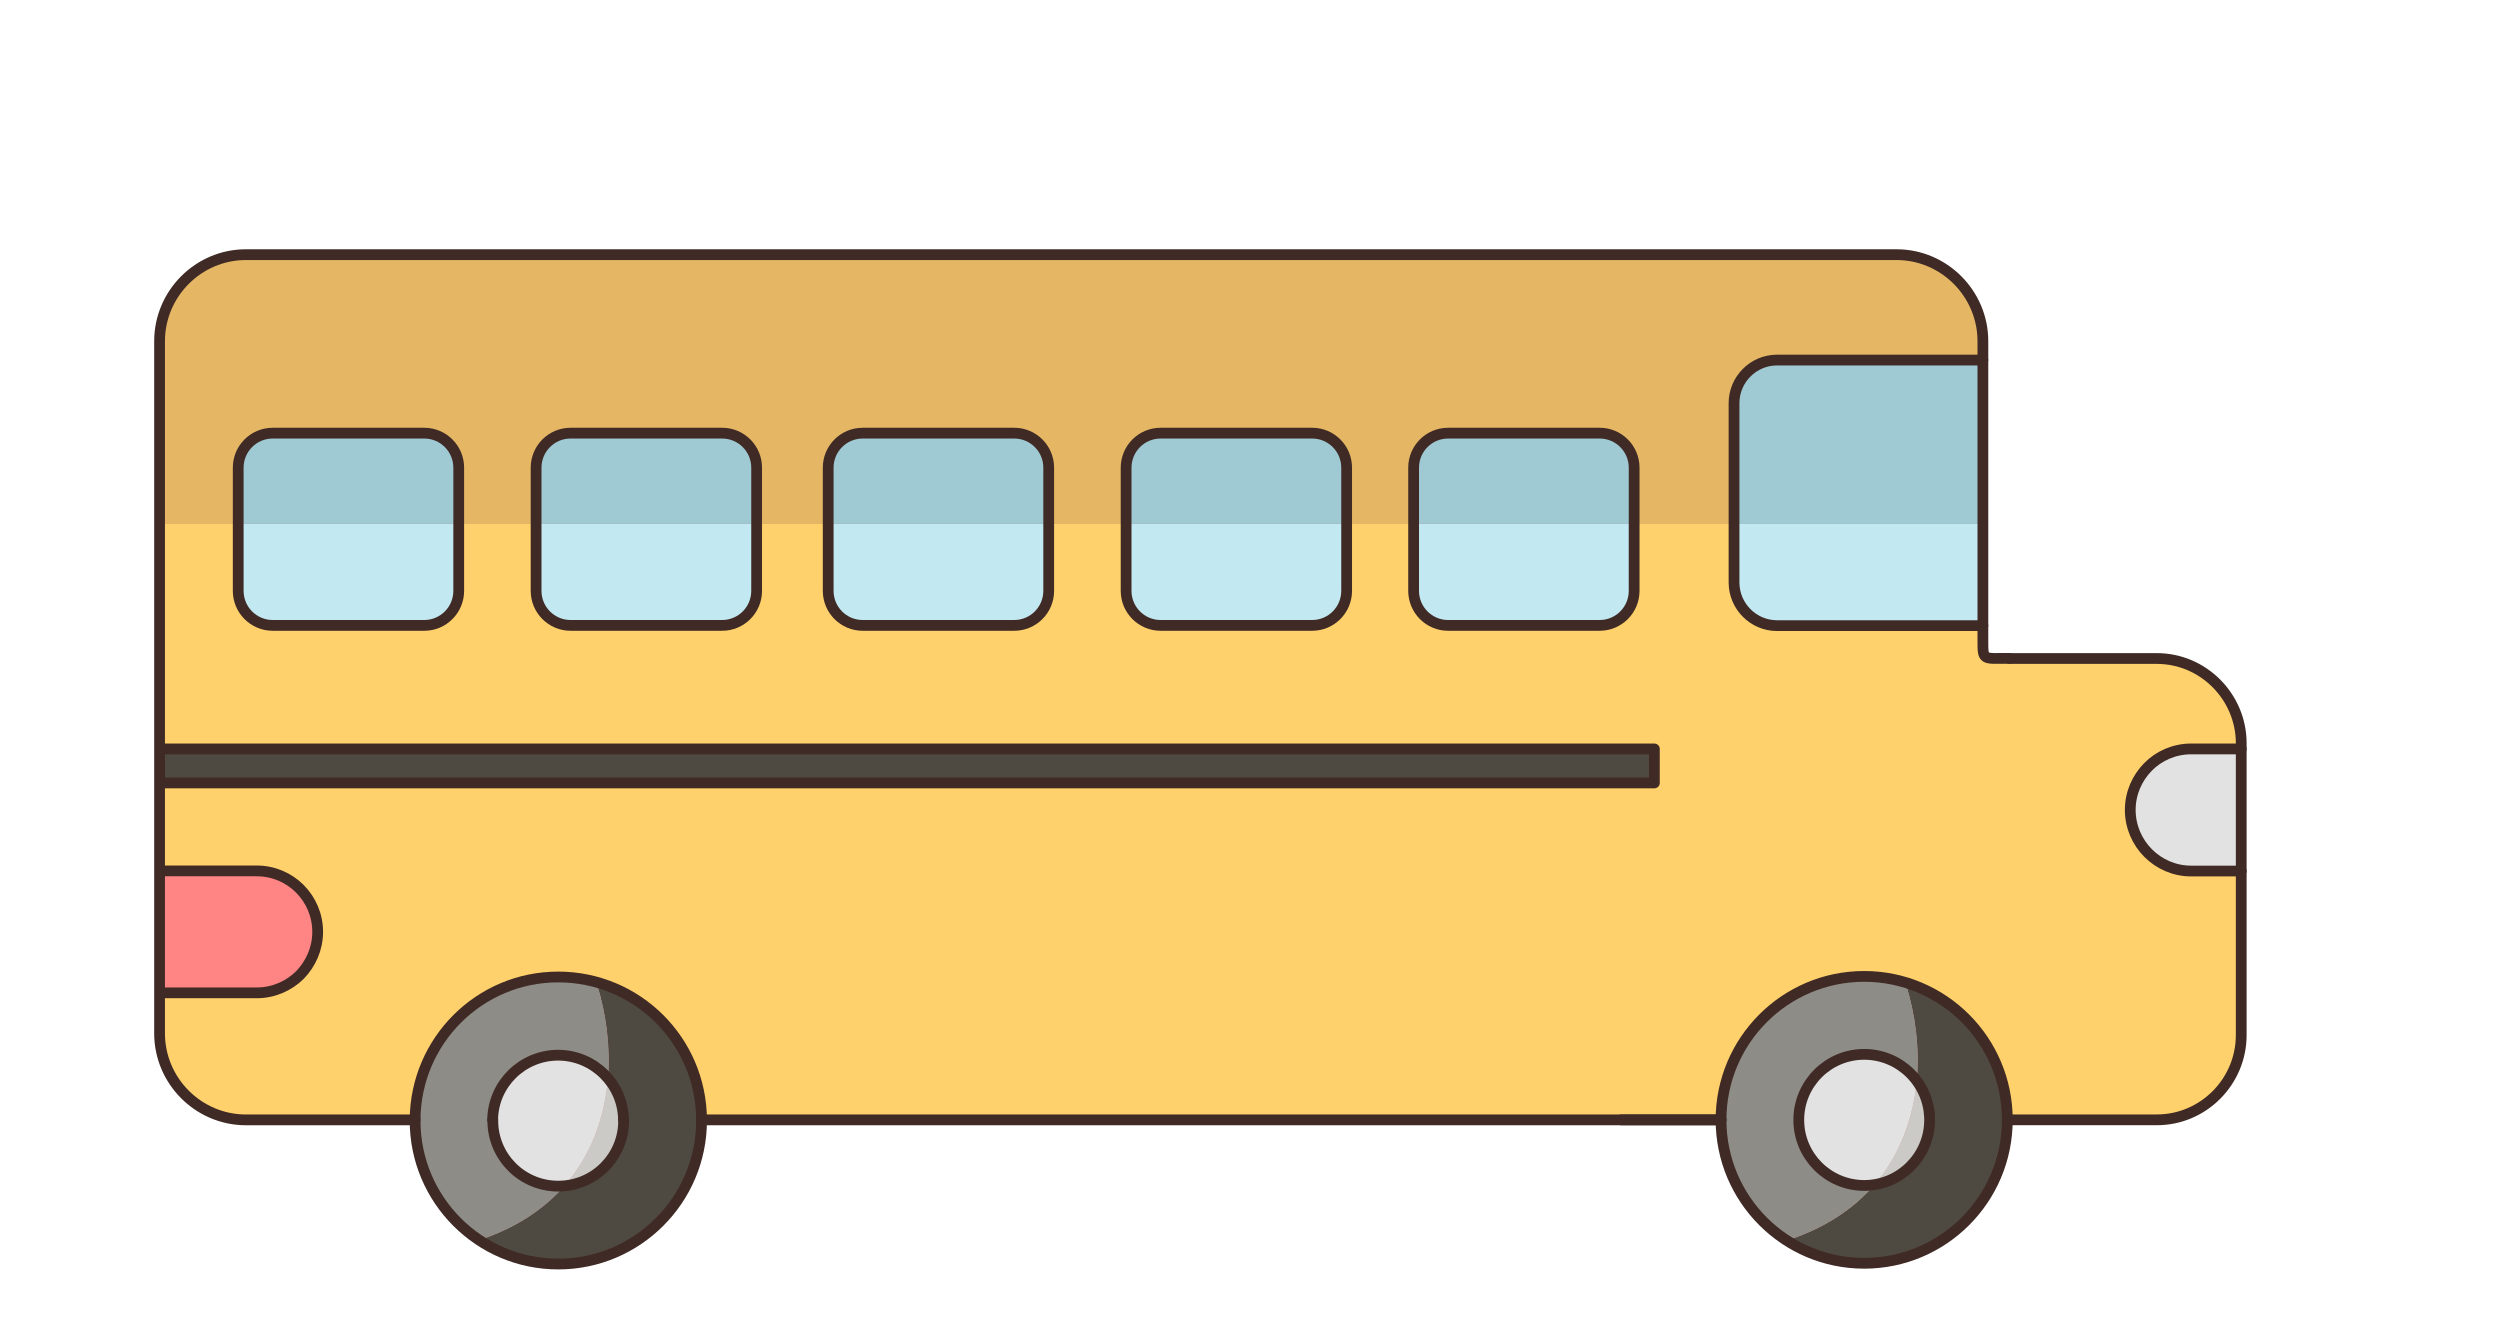 <svg width="116" height="62" viewBox="0 0 116 62" fill="none" xmlns="http://www.w3.org/2000/svg">
<path d="M103.984 40.424H101.667C100.117 40.432 98.844 39.148 98.844 37.587C98.844 36.81 99.154 36.107 99.668 35.6C100.19 35.077 100.892 34.758 101.667 34.758H103.984V40.424Z" fill="#BC7171"/>
<path d="M92.005 24.309V29.035H82.442C81.357 29.035 80.459 28.135 80.459 27.031V24.309H92.005Z" fill="#BC7171"/>
<path d="M91.997 16.723V24.31H80.459V18.709C80.459 17.622 81.357 16.723 82.442 16.723H91.997Z" fill="#BC7171"/>
<path d="M91.998 15.846V16.721H82.443C81.357 16.721 80.46 17.62 80.46 18.708V24.309H75.825V21.709C75.825 20.834 75.107 20.114 74.226 20.114H67.184C66.311 20.114 65.592 20.834 65.592 21.709V24.309H62.483V21.709C62.483 20.834 61.766 20.114 60.884 20.114H53.842C52.969 20.114 52.251 20.834 52.251 21.709V24.309H48.661V21.709C48.661 20.834 47.943 20.114 47.069 20.114H40.019C39.146 20.114 38.428 20.834 38.428 21.709V24.309H35.107V21.709C35.107 20.834 34.389 20.114 33.508 20.114H26.466C25.593 20.114 24.875 20.834 24.875 21.709V24.309H21.284V21.709C21.284 20.834 20.566 20.114 19.685 20.114H12.643C11.77 20.114 11.052 20.834 11.052 21.709V24.309H7.404V15.846C7.404 13.639 9.199 11.84 11.403 11.84H87.991C90.195 11.84 91.998 13.639 91.998 15.846Z" fill="#BC7171"/>
<path d="M89.533 51.979C89.533 53.5 88.415 54.759 86.963 54.98C88.154 53.59 88.758 51.889 88.929 50.164C89.313 50.671 89.533 51.301 89.533 51.979Z" fill="#BC7171"/>
<path d="M86.498 48.938C87.494 48.938 88.375 49.42 88.93 50.164C88.759 51.889 88.155 53.59 86.963 54.98C86.817 55.004 86.653 55.021 86.498 55.021C84.826 55.021 83.463 53.655 83.463 51.979C83.463 50.303 84.826 48.938 86.498 48.938Z" fill="#BC7171"/>
<path d="M86.498 58.634C85.176 58.634 83.952 58.25 82.916 57.588L82.941 57.547C84.703 56.974 86.017 56.067 86.963 54.979C88.416 54.759 89.534 53.499 89.534 51.979C89.534 51.3 89.313 50.67 88.93 50.164C89.069 48.618 88.865 47.057 88.424 45.667L88.44 45.609C91.166 46.435 93.14 48.978 93.14 51.979C93.14 55.65 90.17 58.634 86.498 58.634Z" fill="#BC7171"/>
<path d="M88.423 45.664C88.864 47.054 89.068 48.616 88.929 50.161C88.374 49.417 87.493 48.935 86.498 48.935C84.825 48.935 83.462 50.292 83.462 51.976C83.462 53.66 84.825 55.018 86.498 55.018C86.653 55.018 86.816 55.001 86.963 54.977C86.016 56.064 84.702 56.972 82.94 57.544L82.915 57.585C81.079 56.4 79.856 54.331 79.856 51.976C79.856 48.297 82.826 45.312 86.498 45.312C87.175 45.312 87.828 45.411 88.44 45.607L88.423 45.664Z" fill="#BC7171"/>
<path d="M75.824 24.309V27.432C75.824 28.315 75.106 29.035 74.225 29.035H67.183C66.31 29.035 65.592 28.315 65.592 27.432V24.309H75.824Z" fill="#BC7171"/>
<path d="M75.824 21.708V24.308H65.592V21.708C65.592 20.833 66.31 20.113 67.183 20.113H74.225C75.106 20.113 75.824 20.833 75.824 21.708Z" fill="#BC7171"/>
<path d="M62.484 24.309V27.432C62.484 28.315 61.766 29.035 60.885 29.035H53.843C52.97 29.035 52.252 28.315 52.252 27.432V24.309H62.484Z" fill="#BC7171"/>
<path d="M62.484 21.708V24.308H52.252V21.708C52.252 20.833 52.97 20.113 53.843 20.113H60.885C61.766 20.113 62.484 20.833 62.484 21.708Z" fill="#BC7171"/>
<path d="M48.66 24.309V27.432C48.66 28.315 47.942 29.035 47.069 29.035H40.019C39.146 29.035 38.428 28.315 38.428 27.432V24.309H48.66Z" fill="#BC7171"/>
<path d="M48.66 21.708V24.308H38.428V21.708C38.428 20.833 39.146 20.113 40.019 20.113H47.069C47.942 20.113 48.66 20.833 48.66 21.708Z" fill="#BC7171"/>
<path d="M35.108 24.309V27.432C35.108 28.315 34.389 29.035 33.508 29.035H26.466C25.593 29.035 24.875 28.315 24.875 27.432V24.309H35.108Z" fill="#BC7171"/>
<path d="M35.108 21.708V24.308H24.875V21.708C24.875 20.833 25.593 20.113 26.466 20.113H33.508C34.389 20.113 35.108 20.833 35.108 21.708Z" fill="#BC7171"/>
<path d="M32.546 51.979V52.012C32.546 55.691 29.575 58.667 25.895 58.667C24.533 58.667 23.268 58.258 22.207 57.547C23.937 56.983 25.234 56.1 26.173 55.037C27.723 54.898 28.931 53.598 28.931 52.012V51.979C28.923 51.235 28.653 50.556 28.204 50.041C28.319 48.537 28.115 47.016 27.691 45.667L27.707 45.602C30.489 46.386 32.529 48.946 32.546 51.979Z" fill="#BC7171"/>
<path d="M26.172 55.035C27.437 53.604 28.049 51.83 28.204 50.039C28.652 50.554 28.922 51.233 28.93 51.977V52.01C28.93 53.596 27.722 54.896 26.172 55.035Z" fill="#BC7171"/>
<path d="M27.689 45.666C28.114 47.016 28.318 48.536 28.203 50.041C27.648 49.387 26.824 48.97 25.894 48.97C24.238 48.97 22.883 50.311 22.859 51.979V52.011C22.859 53.696 24.23 55.053 25.894 55.053C25.992 55.053 26.082 55.045 26.172 55.037C25.233 56.099 23.936 56.983 22.206 57.547C20.427 56.353 19.252 54.325 19.252 52.011V51.979C19.276 48.316 22.238 45.348 25.894 45.348C26.522 45.348 27.126 45.438 27.706 45.601L27.689 45.666Z" fill="#BC7171"/>
<path d="M25.895 48.969C26.825 48.969 27.649 49.386 28.204 50.04C28.049 51.831 27.437 53.605 26.172 55.036C26.082 55.036 25.993 55.052 25.895 55.052C24.23 55.052 22.859 53.695 22.859 52.01V51.978C22.884 50.31 24.238 48.969 25.895 48.969Z" fill="#BC7171"/>
<path d="M21.285 24.309V27.432C21.285 28.315 20.567 29.035 19.686 29.035H12.644C11.771 29.035 11.053 28.315 11.053 27.432V24.309H21.285Z" fill="#BC7171"/>
<path d="M21.285 21.708V24.308H11.053V21.708C11.053 20.833 11.771 20.113 12.644 20.113H19.686C20.567 20.113 21.285 20.833 21.285 21.708Z" fill="#BC7171"/>
<path d="M11.909 40.434C13.467 40.434 14.732 41.693 14.732 43.254C14.732 44.031 14.414 44.734 13.908 45.258C13.394 45.773 12.684 46.083 11.909 46.083H7.404V40.434H11.909Z" fill="#BC7171"/>
<path d="M7.494 36.344H7.404V34.758H7.494H76.763V36.344H7.494Z" fill="#BC7171"/>
<path d="M75.221 51.977H32.545C32.529 48.944 30.489 46.385 27.706 45.6C27.127 45.436 26.523 45.346 25.895 45.346C22.239 45.346 19.277 48.314 19.253 51.977H11.403C9.199 51.977 7.404 50.17 7.404 47.963V46.082H11.909C12.684 46.082 13.394 45.771 13.908 45.256C14.414 44.733 14.732 44.03 14.732 43.253C14.732 41.691 13.467 40.432 11.909 40.432H7.404V36.344H76.763V34.758H7.404V24.309H11.052V27.432C11.052 28.315 11.77 29.035 12.643 29.035H19.685C20.566 29.035 21.284 28.315 21.284 27.432V24.309H24.875V27.432C24.875 28.315 25.593 29.035 26.466 29.035H33.508C34.389 29.035 35.107 28.315 35.107 27.432V24.309H38.428V27.432C38.428 28.315 39.146 29.035 40.019 29.035H47.069C47.943 29.035 48.661 28.315 48.661 27.432V24.309H52.251V27.432C52.251 28.315 52.969 29.035 53.842 29.035H60.884C61.766 29.035 62.483 28.315 62.483 27.432V24.309H65.592V27.432C65.592 28.315 66.311 29.035 67.184 29.035H74.226C75.107 29.035 75.825 28.315 75.825 27.432V24.309H80.46V27.031C80.46 28.135 81.357 29.035 82.443 29.035H92.006V29.754C92.006 30.686 92.006 30.572 93.222 30.572H100.068C102.222 30.572 103.985 32.338 103.985 34.505V34.758H101.667C100.892 34.758 100.19 35.077 99.668 35.6C99.154 36.107 98.844 36.81 98.844 37.587C98.844 39.149 100.117 40.432 101.667 40.432H103.985V48.044C103.985 50.203 102.222 51.977 100.068 51.977H93.14C93.14 48.977 91.165 46.434 88.44 45.608C87.828 45.412 87.175 45.314 86.498 45.314C82.826 45.314 79.856 48.298 79.856 51.977H75.221Z" fill="#BC7171"/>
<path d="M103.984 34.758V40.424H101.667C100.125 40.424 98.844 39.148 98.844 37.587C98.844 36.81 99.162 36.107 99.676 35.6C100.19 35.077 100.892 34.758 101.667 34.758H103.984Z" fill="#E2E2E2"/>
<path d="M92.007 24.309V29.035H82.452C81.358 29.035 80.469 28.135 80.469 27.031V24.309H92.007Z" fill="#C2E8F2"/>
<path d="M92.007 16.723V24.31H80.469V18.709C80.469 17.622 81.358 16.723 82.452 16.723H92.007Z" fill="#9FC9D3"/>
<path d="M92.006 15.847V16.721H82.451C81.357 16.721 80.468 17.621 80.468 18.708V24.309H75.825V21.709C75.825 20.834 75.107 20.115 74.234 20.115H67.192C66.311 20.115 65.592 20.834 65.592 21.709V24.309H62.492V21.709C62.492 20.834 61.774 20.115 60.892 20.115H53.85C52.977 20.115 52.259 20.834 52.259 21.709V24.309H48.669V21.709C48.669 20.834 47.951 20.115 47.069 20.115H40.028C39.154 20.115 38.436 20.834 38.436 21.709V24.309H35.107V21.709C35.107 20.834 34.389 20.115 33.516 20.115H26.474C25.593 20.115 24.875 20.834 24.875 21.709V24.309H21.284V21.709C21.284 20.834 20.566 20.115 19.693 20.115H12.651C11.77 20.115 11.052 20.834 11.052 21.709V24.309H7.404V15.847C7.404 13.639 9.208 11.832 11.411 11.832H87.999C90.203 11.832 92.006 13.639 92.006 15.847Z" fill="#E5B765"/>
<path d="M88.448 45.609C91.174 46.435 93.148 48.978 93.148 51.971C93.148 55.65 90.178 58.634 86.506 58.634C85.184 58.634 83.96 58.25 82.924 57.588L82.948 57.547C84.711 56.974 86.025 56.067 86.971 54.979C88.424 54.759 89.541 53.499 89.541 51.979C89.541 51.3 89.321 50.67 88.938 50.164C89.076 48.618 88.872 47.057 88.432 45.667L88.448 45.609Z" fill="#4F4A41"/>
<path d="M86.971 54.98C88.162 53.59 88.766 51.889 88.937 50.164C89.321 50.671 89.541 51.301 89.541 51.979C89.541 53.5 88.423 54.759 86.971 54.98Z" fill="#CCCAC6"/>
<path d="M79.856 51.968C79.856 48.297 82.834 45.312 86.506 45.312C87.183 45.312 87.836 45.411 88.448 45.607L88.431 45.664C88.872 47.054 89.076 48.616 88.937 50.161C88.382 49.417 87.501 48.935 86.506 48.935C84.825 48.935 83.47 50.292 83.47 51.976C83.47 53.66 84.825 55.018 86.506 55.018C86.661 55.018 86.824 55.001 86.971 54.977C86.024 56.064 84.711 56.972 82.948 57.544L82.924 57.585C81.079 56.4 79.856 54.323 79.856 51.968Z" fill="#8E8C87"/>
<path d="M86.506 48.938C87.502 48.938 88.383 49.42 88.938 50.164C88.766 51.889 88.163 53.59 86.971 54.98C86.824 55.004 86.661 55.021 86.506 55.021C84.825 55.021 83.471 53.655 83.471 51.979C83.471 50.303 84.825 48.938 86.506 48.938Z" fill="#E2E2E2"/>
<path d="M75.824 24.309V27.432C75.824 28.315 75.106 29.035 74.233 29.035H67.191C66.31 29.035 65.592 28.315 65.592 27.432V24.309H75.824Z" fill="#C2E8F2"/>
<path d="M75.824 21.708V24.308H65.592V21.708C65.592 20.833 66.31 20.113 67.191 20.113H74.233C75.106 20.113 75.824 20.833 75.824 21.708Z" fill="#9FC9D3"/>
<path d="M62.492 24.309V27.432C62.492 28.315 61.774 29.035 60.893 29.035H53.851C52.978 29.035 52.26 28.315 52.26 27.432V24.309H62.492Z" fill="#C2E8F2"/>
<path d="M62.492 21.708V24.308H52.26V21.708C52.26 20.833 52.978 20.113 53.851 20.113H60.893C61.774 20.113 62.492 20.833 62.492 21.708Z" fill="#9FC9D3"/>
<path d="M48.668 24.309V27.432C48.668 28.315 47.95 29.035 47.069 29.035H40.027C39.154 29.035 38.435 28.315 38.435 27.432V24.309H48.668Z" fill="#C2E8F2"/>
<path d="M48.668 21.708V24.308H38.435V21.708C38.435 20.833 39.154 20.113 40.027 20.113H47.069C47.95 20.113 48.668 20.833 48.668 21.708Z" fill="#9FC9D3"/>
<path d="M35.108 24.309V27.432C35.108 28.315 34.389 29.035 33.516 29.035H26.474C25.593 29.035 24.875 28.315 24.875 27.432V24.309H35.108Z" fill="#C2E8F2"/>
<path d="M35.108 21.708V24.308H24.875V21.708C24.875 20.833 25.593 20.113 26.474 20.113H33.516C34.389 20.113 35.108 20.833 35.108 21.708Z" fill="#9FC9D3"/>
<path d="M32.553 51.971V52.012C32.553 55.683 29.575 58.667 25.903 58.667C24.54 58.667 23.276 58.258 22.215 57.547C23.945 56.983 25.242 56.1 26.18 55.037C27.731 54.898 28.939 53.598 28.939 52.012V51.971C28.93 51.235 28.661 50.556 28.212 50.033C28.327 48.537 28.123 47.016 27.698 45.667L27.715 45.602C30.497 46.386 32.537 48.938 32.553 51.971Z" fill="#4F4A41"/>
<path d="M26.18 55.035C27.445 53.596 28.056 51.83 28.212 50.031C28.66 50.554 28.93 51.233 28.938 51.969V52.01C28.938 53.596 27.73 54.896 26.18 55.035Z" fill="#CCCAC6"/>
<path d="M27.697 45.666C28.121 47.016 28.325 48.536 28.211 50.033C27.656 49.387 26.824 48.97 25.902 48.97C24.245 48.97 22.883 50.311 22.866 51.971V52.011C22.866 53.696 24.237 55.053 25.902 55.053C26 55.053 26.09 55.045 26.179 55.037C25.241 56.099 23.944 56.983 22.214 57.547C20.435 56.353 19.26 54.317 19.26 52.011V51.971C19.276 48.307 22.246 45.348 25.902 45.348C26.53 45.348 27.134 45.438 27.713 45.601L27.697 45.666Z" fill="#8E8C87"/>
<path d="M25.903 48.969C26.825 48.969 27.657 49.386 28.212 50.032C28.057 51.831 27.445 53.596 26.18 55.036C26.09 55.044 26.001 55.052 25.903 55.052C24.238 55.052 22.867 53.695 22.867 52.01V51.969C22.884 50.31 24.246 48.969 25.903 48.969Z" fill="#E2E2E2"/>
<path d="M21.285 24.309V27.432C21.285 28.315 20.567 29.035 19.694 29.035H12.652C11.771 29.035 11.053 28.315 11.053 27.432V24.309H21.285Z" fill="#C2E8F2"/>
<path d="M21.285 21.708V24.308H11.053V21.708C11.053 20.833 11.771 20.113 12.652 20.113H19.694C20.567 20.113 21.285 20.833 21.285 21.708Z" fill="#9FC9D3"/>
<path d="M11.917 40.426C13.475 40.426 14.74 41.693 14.74 43.255C14.74 44.032 14.422 44.735 13.916 45.258C13.402 45.765 12.692 46.084 11.917 46.084H7.404V40.426H11.917Z" fill="#FF8585"/>
<path d="M7.502 34.758H76.772V36.344H7.502H7.404V34.758H7.502Z" fill="#4F4A41"/>
<path d="M7.404 47.963V46.082H11.917C12.692 46.082 13.402 45.763 13.916 45.256C14.422 44.733 14.74 44.03 14.74 43.253C14.74 41.691 13.475 40.424 11.917 40.424H7.404V36.344H76.772V34.758H7.404V24.309H11.052V27.432C11.052 28.315 11.77 29.035 12.651 29.035H19.693C20.566 29.035 21.284 28.315 21.284 27.432V24.309H24.875V27.432C24.875 28.315 25.593 29.035 26.474 29.035H33.516C34.389 29.035 35.107 28.315 35.107 27.432V24.309H38.436V27.432C38.436 28.315 39.154 29.035 40.028 29.035H47.069C47.951 29.035 48.669 28.315 48.669 27.432V24.309H52.259V27.432C52.259 28.315 52.977 29.035 53.85 29.035H60.892C61.774 29.035 62.492 28.315 62.492 27.432V24.309H65.592V27.432C65.592 28.315 66.311 29.035 67.192 29.035H74.234C75.107 29.035 75.825 28.315 75.825 27.432V24.309H80.468V27.031C80.468 28.135 81.357 29.035 82.451 29.035H92.006V29.754C92.006 30.678 92.006 30.564 93.23 30.564H100.076C102.23 30.564 103.985 32.338 103.985 34.496V34.758H101.667C100.892 34.758 100.19 35.077 99.676 35.6C99.162 36.107 98.844 36.81 98.844 37.587C98.844 39.149 100.125 40.424 101.667 40.424H103.985V48.036C103.985 50.203 102.23 51.969 100.076 51.969H93.148C93.148 48.977 91.174 46.434 88.448 45.608C87.836 45.412 87.183 45.314 86.506 45.314C82.834 45.314 79.856 48.298 79.856 51.969H32.553C32.537 48.936 30.497 46.385 27.714 45.6C27.135 45.436 26.531 45.346 25.903 45.346C22.247 45.346 19.277 48.306 19.261 51.969H11.411C9.208 51.969 7.404 50.162 7.404 47.963Z" fill="#FFD16C"/>
<path d="M89.518 51.66V51.652" stroke="#3F2A25" stroke-width="0.5" stroke-linecap="round" stroke-linejoin="round"/>
<path d="M32.553 51.961H75.221H79.856" stroke="#3F2A25" stroke-width="0.5" stroke-linecap="round" stroke-linejoin="round"/>
<path d="M19.261 51.962H11.411C9.208 51.962 7.404 50.155 7.404 47.948V15.831C7.404 13.623 9.208 11.816 11.411 11.816H87.999C90.203 11.816 92.006 13.623 92.006 15.831V29.731C92.006 30.663 92.006 30.548 93.23 30.548" stroke="#3F2A25" stroke-width="0.5" stroke-linecap="round" stroke-linejoin="round"/>
<path d="M93.23 30.555H100.076C102.23 30.555 103.993 32.329 103.993 34.487V48.028C103.993 50.186 102.238 51.96 100.076 51.96H93.156" stroke="#3F2A25" stroke-width="0.5" stroke-linecap="round" stroke-linejoin="round"/>
<path d="M79.856 51.961H75.221" stroke="#3F2A25" stroke-width="0.5" stroke-linecap="round" stroke-linejoin="round"/>
<path d="M92.005 16.707H82.45C81.357 16.707 80.459 17.606 80.459 18.702V27.026C80.459 28.129 81.357 29.029 82.45 29.029H92.005" stroke="#3F2A25" stroke-width="0.5" stroke-linecap="round" stroke-linejoin="round"/>
<path d="M60.885 20.098H53.851C52.968 20.098 52.252 20.815 52.252 21.7V27.416C52.252 28.3 52.968 29.018 53.851 29.018H60.885C61.768 29.018 62.484 28.3 62.484 27.416V21.7C62.484 20.815 61.768 20.098 60.885 20.098Z" stroke="#3F2A25" stroke-width="0.5" stroke-linecap="round" stroke-linejoin="round"/>
<path d="M47.061 20.098H40.027C39.144 20.098 38.428 20.815 38.428 21.7V27.416C38.428 28.3 39.144 29.018 40.027 29.018H47.061C47.944 29.018 48.66 28.3 48.66 27.416V21.7C48.66 20.815 47.944 20.098 47.061 20.098Z" stroke="#3F2A25" stroke-width="0.5" stroke-linecap="round" stroke-linejoin="round"/>
<path d="M33.508 20.098H26.474C25.591 20.098 24.875 20.815 24.875 21.7V27.416C24.875 28.3 25.591 29.018 26.474 29.018H33.508C34.392 29.018 35.108 28.3 35.108 27.416V21.7C35.108 20.815 34.392 20.098 33.508 20.098Z" stroke="#3F2A25" stroke-width="0.5" stroke-linecap="round" stroke-linejoin="round"/>
<path d="M19.686 20.098H12.652C11.769 20.098 11.053 20.815 11.053 21.7V27.416C11.053 28.3 11.769 29.018 12.652 29.018H19.686C20.569 29.018 21.285 28.3 21.285 27.416V21.7C21.285 20.815 20.569 20.098 19.686 20.098Z" stroke="#3F2A25" stroke-width="0.5" stroke-linecap="round" stroke-linejoin="round"/>
<path d="M7.502 46.068H11.916C12.692 46.068 13.402 45.749 13.916 45.242C14.421 44.719 14.74 44.016 14.74 43.239C14.74 41.678 13.475 40.41 11.916 40.41H7.502" stroke="#3F2A25" stroke-width="0.5" stroke-linecap="round" stroke-linejoin="round"/>
<path d="M103.993 40.416H101.667C100.117 40.416 98.844 39.141 98.844 37.579C98.844 36.802 99.162 36.099 99.668 35.584C100.174 35.069 100.892 34.75 101.667 34.75H103.993" stroke="#3F2A25" stroke-width="0.5" stroke-linecap="round" stroke-linejoin="round"/>
<path d="M28.937 51.955V51.996C28.937 53.68 27.583 55.037 25.902 55.037C24.221 55.037 22.866 53.68 22.866 51.996V51.955M25.902 45.332C22.246 45.332 19.284 48.292 19.26 51.955V51.996C19.26 55.667 22.238 58.651 25.902 58.651C29.566 58.651 32.552 55.667 32.552 51.996V51.955C32.536 48.292 29.566 45.332 25.902 45.332Z" stroke="#3F2A25" stroke-width="0.5" stroke-linecap="round" stroke-linejoin="round"/>
<path d="M86.498 58.616C90.166 58.616 93.14 55.636 93.14 51.96C93.14 48.285 90.166 45.305 86.498 45.305C82.829 45.305 79.856 48.285 79.856 51.96C79.856 55.636 82.829 58.616 86.498 58.616Z" stroke="#3F2A25" stroke-width="0.5" stroke-linecap="round" stroke-linejoin="round"/>
<path d="M22.859 51.962C22.876 50.302 24.238 48.961 25.895 48.961C27.551 48.961 28.914 50.302 28.93 51.962" stroke="#3F2A25" stroke-width="0.5" stroke-linecap="round" stroke-linejoin="round"/>
<path d="M86.498 55.005C88.175 55.005 89.534 53.643 89.534 51.964C89.534 50.284 88.175 48.922 86.498 48.922C84.822 48.922 83.463 50.284 83.463 51.964C83.463 53.643 84.822 55.005 86.498 55.005Z" stroke="#3F2A25" stroke-width="0.5" stroke-linecap="round" stroke-linejoin="round"/>
<path d="M74.225 20.098H67.191C66.308 20.098 65.592 20.815 65.592 21.7V27.416C65.592 28.3 66.308 29.018 67.191 29.018H74.225C75.108 29.018 75.824 28.3 75.824 27.416V21.7C75.824 20.815 75.108 20.098 74.225 20.098Z" stroke="#3F2A25" stroke-width="0.5" stroke-linecap="round" stroke-linejoin="round"/>
<path d="M7.502 34.75H76.763V36.328H7.502" stroke="#3F2A25" stroke-width="0.5" stroke-linecap="round" stroke-linejoin="round"/>
</svg>
